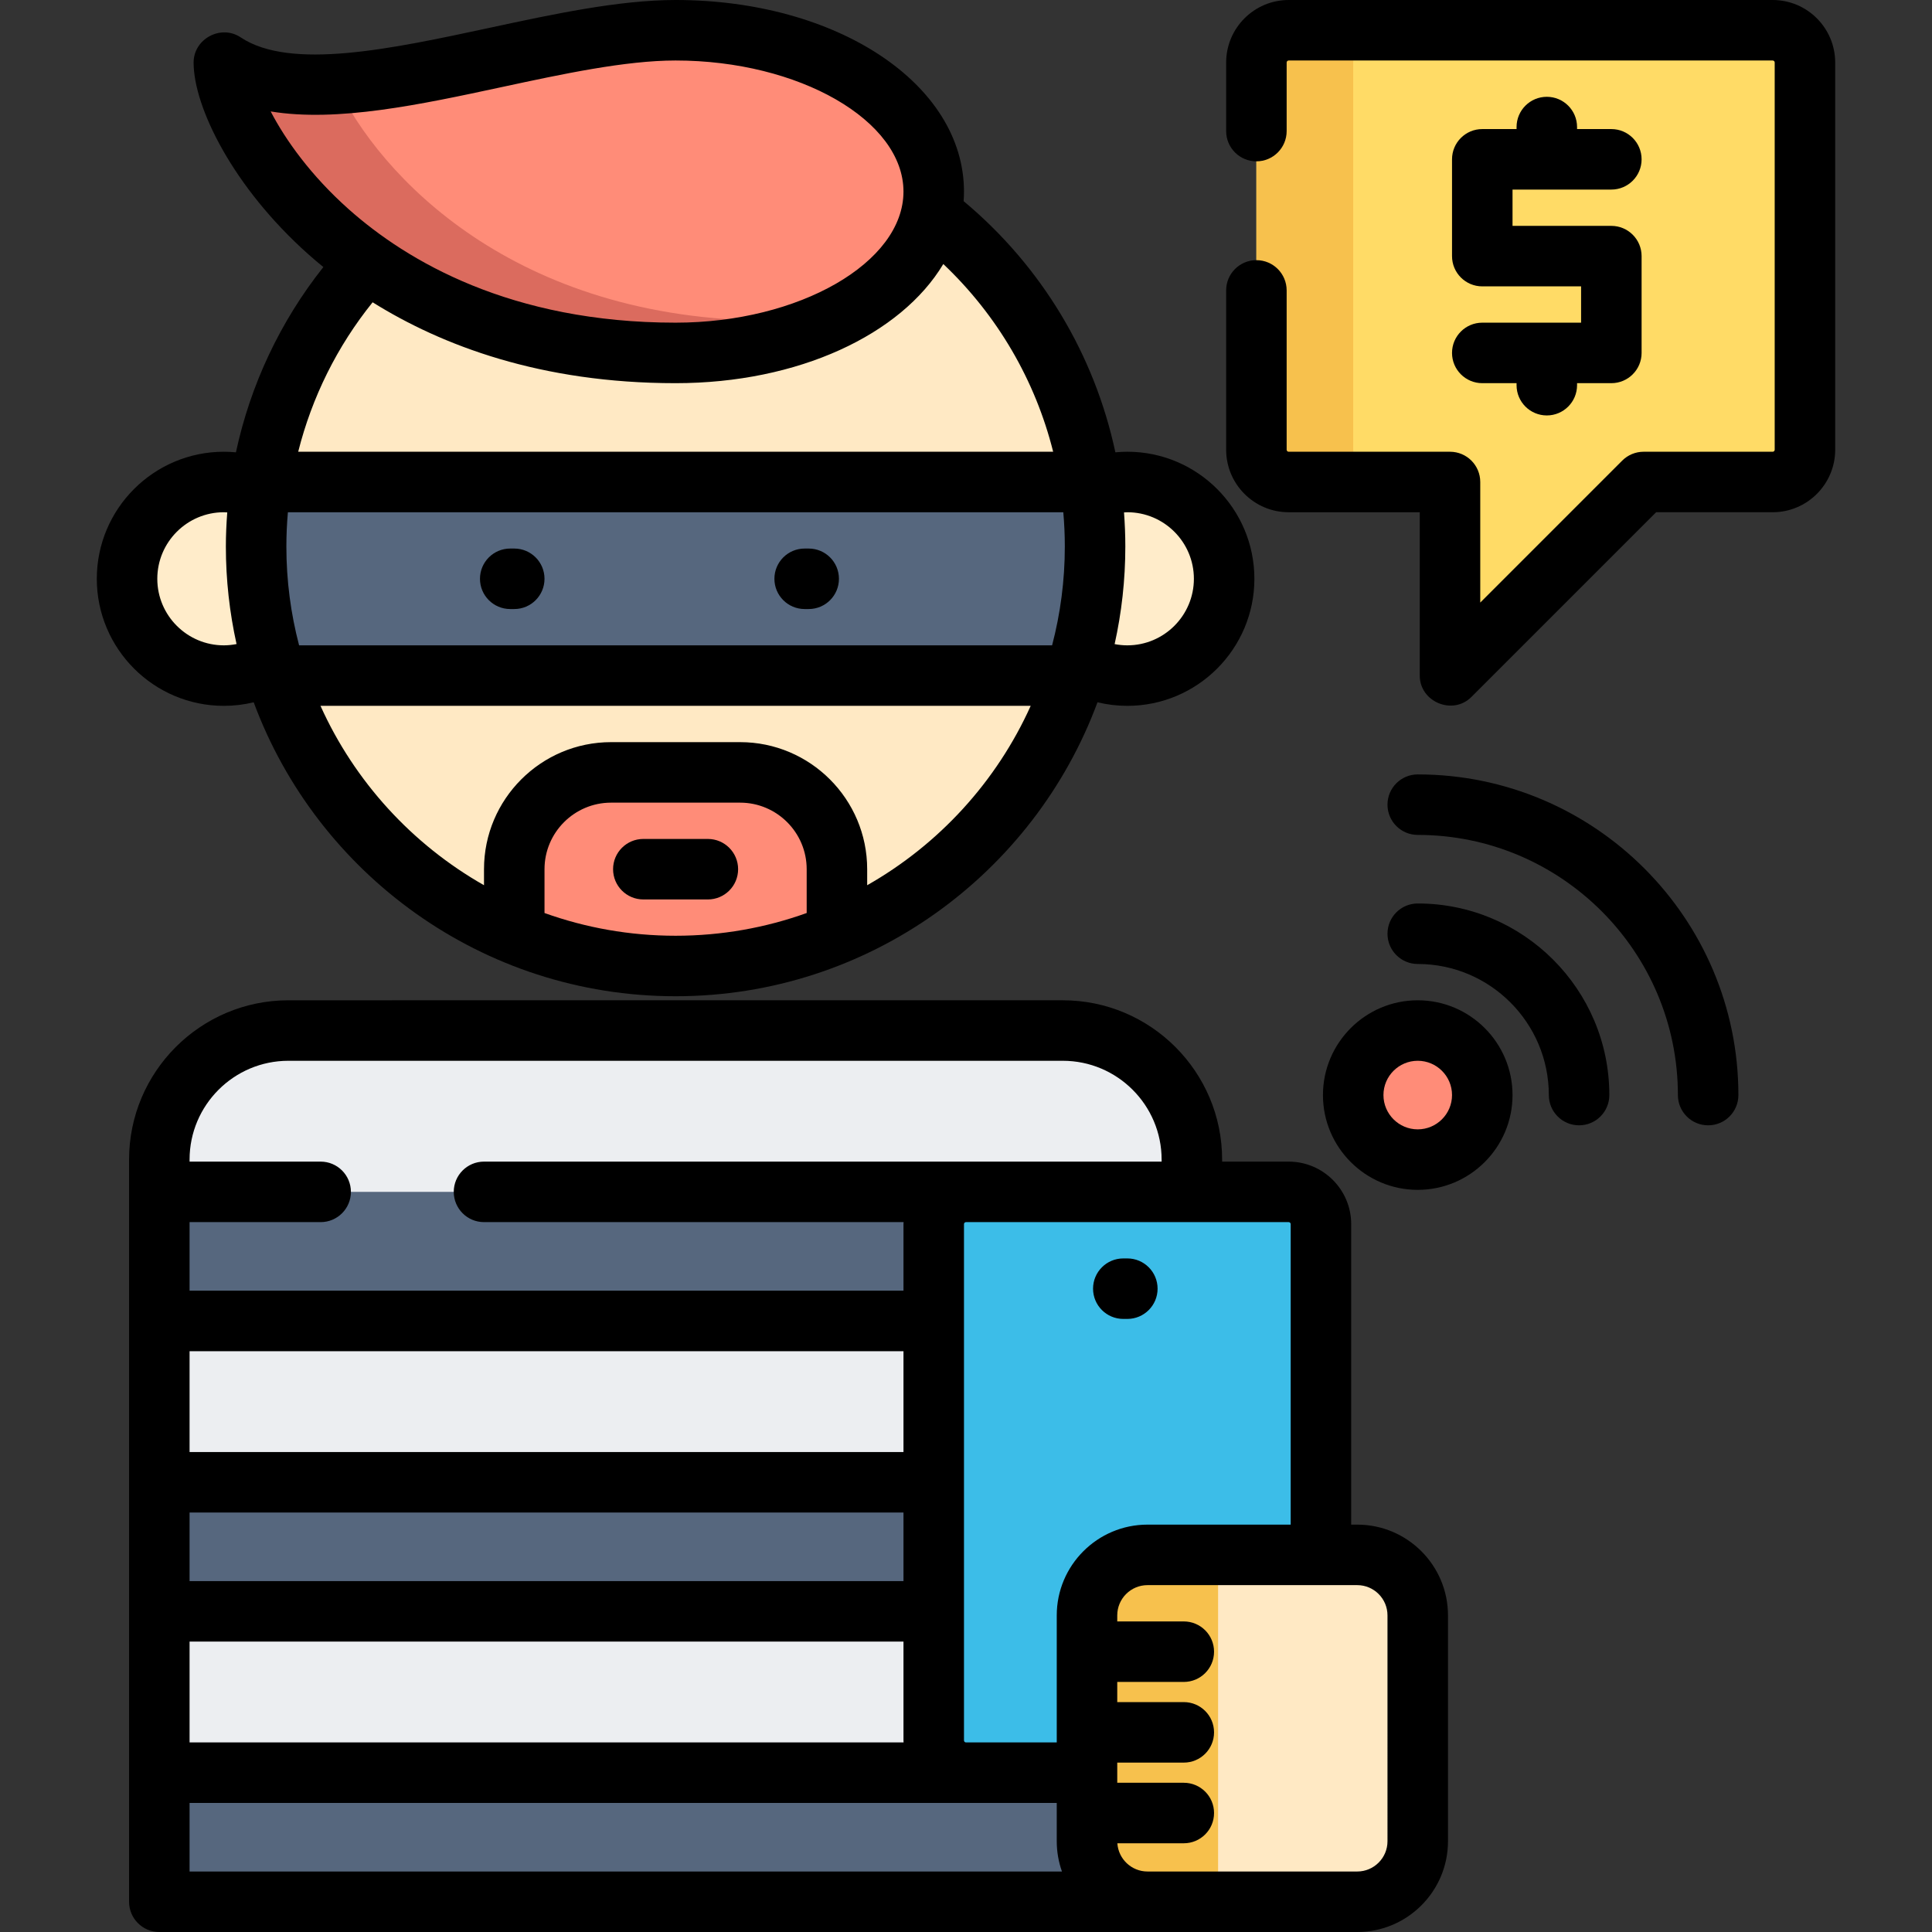 <?xml version="1.0" encoding="iso-8859-1"?>
<!-- Generator: Adobe Illustrator 19.0.0, SVG Export Plug-In . SVG Version: 6.00 Build 0)  -->
<svg version="1.1" id="Layer_1" xmlns="http://www.w3.org/2000/svg" xmlns:xlink="http://www.w3.org/1999/xlink" x="0px" y="0px"
	 viewBox="0 0 512 512" style="enable-background:new 0 0 512 512;" xml:space="preserve">
<rect x="0" y="0" width="512" height="512" fill="#333333" stroke="none"/>
<g>
	<circle style="fill:#FFECCA;" cx="298.756" cy="153.386" r="25.653"/>
	<circle style="fill:#FFECCA;" cx="59.324" cy="153.386" r="25.653"/>
</g>
<path id="SVGCleanerId_0" style="fill:#56677E;" d="M288.895,127.733H69.184c-0.86,5.575-1.309,11.286-1.309,17.102
	c0,11.935,1.889,23.428,5.37,34.205h211.59c3.481-10.777,5.37-22.269,5.37-34.205C290.205,139.019,289.756,133.308,288.895,127.733z
	"/>
<circle style="fill:#FFE9C4;" cx="179.04" cy="144.835" r="111.165"/>
<g>
	<path id="SVGCleanerId_0_1_" style="fill:#56677E;" d="M288.895,127.733H69.184c-0.86,5.575-1.309,11.286-1.309,17.102
		c0,11.935,1.889,23.428,5.37,34.205h211.59c3.481-10.777,5.37-22.269,5.37-34.205C290.205,139.019,289.756,133.308,288.895,127.733
		z"/>
</g>
<g>
	<path style="fill:#FF8C78;" d="M196.142,204.693h-34.205c-14.109,0-25.653,11.544-25.653,25.653v17.128
		c13.162,5.489,27.604,8.525,42.756,8.525s29.593-3.037,42.756-8.525v-17.128C221.795,216.237,210.251,204.693,196.142,204.693z"/>
	<path style="fill:#FF8C78;" d="M59.324,16.568C84.977,33.67,141.259,8.017,179.04,8.017s68.409,19.143,68.409,42.756
		s-30.628,42.756-68.409,42.756C93.528,93.528,59.324,33.67,59.324,16.568z"/>
</g>
<path style="fill:#DB6B5E;" d="M204.693,84.977c-68.706,0-104.284-38.638-115.617-62.698c-11.767,0.681-22.116-0.621-29.753-5.711
	c0,17.102,34.205,76.96,119.716,76.96c16.882,0,32.324-3.83,44.255-10.164C217.378,84.407,211.144,84.977,204.693,84.977z"/>
<path style="fill:#ECEEF1;" d="M315.858,503.983H42.221V307.307c0-18.891,15.314-34.205,34.205-34.205h205.228
	c18.891,0,34.205,15.314,34.205,34.205V503.983z"/>
<g>
	<rect x="42.221" y="315.858" style="fill:#56677E;" width="273.637" height="34.205"/>
	<rect x="42.221" y="392.818" style="fill:#56677E;" width="273.637" height="34.205"/>
	<rect x="42.221" y="469.779" style="fill:#56677E;" width="273.637" height="34.205"/>
</g>
<path style="fill:#FFDB66;" d="M332.96,16.568v102.614c0,4.722,3.829,8.551,8.551,8.551h42.756v51.307l51.307-51.307h34.205
	c4.722,0,8.551-3.829,8.551-8.551V16.568c0-4.722-3.829-8.551-8.551-8.551H341.511C336.789,8.017,332.96,11.845,332.96,16.568z"/>
<path style="fill:#F7C14D;" d="M358.614,119.182V16.568c0-4.722,3.829-8.551,8.551-8.551h-25.653c-4.722,0-8.551,3.829-8.551,8.551
	v102.614c0,4.722,3.829,8.551,8.551,8.551h25.653C362.443,127.733,358.614,123.904,358.614,119.182z"/>
<path style="fill:#3CBDE8;" d="M341.511,469.779H256c-4.722,0-8.551-3.829-8.551-8.551V324.409c0-4.722,3.829-8.551,8.551-8.551
	h85.511c4.722,0,8.551,3.829,8.551,8.551v136.818C350.063,465.95,346.234,469.779,341.511,469.779z"/>
<circle style="fill:#FF8C78;" cx="375.716" cy="290.205" r="17.102"/>
<path style="fill:#FFE9C4;" d="M288.067,487.95v-59.858c0-8.855,7.179-16.033,16.033-16.033h55.582
	c8.855,0,16.033,7.179,16.033,16.033v59.858c0,8.855-7.179,16.033-16.033,16.033H304.1
	C295.246,503.983,288.067,496.805,288.067,487.95z"/>
<path style="fill:#F7C14D;" d="M304.1,412.058c-8.855,0-16.033,7.179-16.033,16.033v59.858c0,8.855,7.179,16.033,16.033,16.033
	h18.706v-91.925H304.1z"/>
<path d="M59.324,187.056c2.699,0,5.34-0.322,7.909-0.941c16.828,45.431,60.596,77.901,111.807,77.901s94.979-32.469,111.807-77.901
	c2.577,0.622,5.223,0.941,7.909,0.941c18.566,0,33.67-15.105,33.67-33.67s-15.105-33.67-33.67-33.67
	c-1.059,0-2.119,0.055-3.171,0.154c-5.51-25.832-19.496-49.27-40.212-66.563c0.059-0.839,0.093-1.684,0.093-2.534
	C255.466,22.301,221.895,0,179.04,0c-15.009,0-32.474,3.755-49.365,7.386c-25.9,5.568-52.684,11.326-65.905,2.512
	c-5.231-3.49-12.463,0.395-12.463,6.67c0,11.822,10.47,33.097,30.482,50.885c1.231,1.095,2.538,2.205,3.906,3.321
	c-11.436,14.407-19.343,31.25-23.171,49.099c-1.062-0.1-2.13-0.156-3.199-0.156c-18.566,0-33.67,15.105-33.67,33.67
	S40.758,187.056,59.324,187.056z M282.188,144.835c0,9.046-1.175,17.822-3.372,26.188H79.264
	c-2.198-8.366-3.372-17.142-3.372-26.188c0-3.042,0.138-6.073,0.405-9.086h205.489C282.049,138.755,282.188,141.786,282.188,144.835
	z M144.301,241.958v-11.611c0-9.725,7.912-17.637,17.637-17.637h34.205c9.725,0,17.637,7.912,17.637,17.637v11.611
	c-10.86,3.896-22.555,6.025-34.739,6.025C166.855,247.983,155.161,245.854,144.301,241.958z M229.812,234.594v-4.248
	c0-18.566-15.105-33.67-33.67-33.67h-34.205c-18.566,0-33.67,15.105-33.67,33.67v4.248c-19.023-10.803-34.295-27.474-43.333-47.538
	h188.211C264.108,207.121,248.835,223.791,229.812,234.594z M298.756,135.749c9.725,0,17.637,7.912,17.637,17.637
	c0,9.725-7.912,17.637-17.637,17.637c-1.142,0-2.266-0.113-3.369-0.326c1.85-8.33,2.835-16.983,2.835-25.862
	c0-3.031-0.123-6.046-0.348-9.041C298.167,135.779,298.461,135.749,298.756,135.749z M71.732,29.531
	c17.675,2.913,39.765-1.837,61.313-6.47c16.071-3.456,32.689-7.028,45.994-7.028c32.736,0,60.392,15.908,60.392,34.739
	s-27.657,34.739-60.392,34.739c-43.641,0-71.181-16.337-86.599-30.041C82.389,46.534,75.669,37.091,71.732,29.531z M179.04,101.545
	c32.573,0,59.765-12.891,70.946-31.574c14.363,13.605,24.386,30.856,29.112,49.745H79.025c3.619-14.4,10.319-27.948,19.724-39.606
	C117.103,91.566,143.329,101.545,179.04,101.545z M59.324,135.749c0.301,0,0.601,0.03,0.901,0.045
	c-0.23,3.001-0.367,6.016-0.367,9.041c0,8.874,0.983,17.522,2.831,25.848c-1.1,0.212-2.22,0.34-3.366,0.34
	c-9.725,0-17.637-7.912-17.637-17.637C41.687,143.661,49.599,135.749,59.324,135.749z"/>
<path d="M135.215,161.403h1.069c4.427,0,8.017-3.589,8.017-8.017c0-4.427-3.589-8.017-8.017-8.017h-1.069
	c-4.427,0-8.017,3.589-8.017,8.017C127.198,157.814,130.788,161.403,135.215,161.403z"/>
<path d="M213.244,161.403h1.069c4.427,0,8.017-3.589,8.017-8.017c0-4.427-3.589-8.017-8.017-8.017h-1.069
	c-4.427,0-8.017,3.589-8.017,8.017C205.228,157.814,208.817,161.403,213.244,161.403z"/>
<path d="M187.591,222.33h-17.102c-4.427,0-8.017,3.589-8.017,8.017s3.589,8.017,8.017,8.017h17.102c4.427,0,8.017-3.589,8.017-8.017
	S192.018,222.33,187.591,222.33z"/>
<path d="M469.779,0H341.511c-9.136,0-16.568,7.432-16.568,16.568v18.171c0,4.427,3.589,8.017,8.017,8.017
	c4.427,0,8.017-3.589,8.017-8.017V16.568c0-0.295,0.239-0.534,0.534-0.534h128.267c0.295,0,0.534,0.239,0.534,0.534v102.614
	c0,0.295-0.239,0.534-0.534,0.534h-34.205c-2.126,0-4.165,0.844-5.668,2.348l-37.622,37.622v-31.953
	c0-4.427-3.589-8.017-8.017-8.017h-42.756c-0.295,0-0.534-0.239-0.534-0.534V76.96c0-4.427-3.589-8.017-8.017-8.017
	c-4.427,0-8.017,3.589-8.017,8.017v42.221c0,9.136,7.432,16.568,16.568,16.568h34.739v43.29c0,6.973,8.735,10.621,13.685,5.668
	l48.959-48.959h30.885c9.136,0,16.568-7.432,16.568-16.568V16.568C486.347,7.432,478.915,0,469.779,0z"/>
<path d="M392.818,85.511c-4.427,0-8.017,3.589-8.017,8.017c0,4.427,3.589,8.017,8.017,8.017h9.086v0.534
	c0,4.427,3.589,8.017,8.017,8.017c4.427,0,8.017-3.589,8.017-8.017v-0.534h9.086c4.427,0,8.017-3.589,8.017-8.017V67.875
	c0-4.427-3.589-8.017-8.017-8.017h-26.188v-9.62h26.188c4.427,0,8.017-3.589,8.017-8.017s-3.589-8.017-8.017-8.017h-9.086V33.67
	c0-4.427-3.589-8.017-8.017-8.017c-4.427,0-8.017,3.589-8.017,8.017v0.534h-9.086c-4.427,0-8.017,3.589-8.017,8.017v25.653
	c0,4.427,3.589,8.017,8.017,8.017h26.188v9.62H392.818z"/>
<path d="M375.716,265.086c-13.851,0-25.119,11.268-25.119,25.119c0,13.851,11.268,25.119,25.119,25.119
	c13.851,0,25.119-11.268,25.119-25.119C400.835,276.354,389.567,265.086,375.716,265.086z M375.716,299.29
	c-5.01,0-9.086-4.076-9.086-9.086s4.076-9.086,9.086-9.086s9.086,4.076,9.086,9.086S380.726,299.29,375.716,299.29z"/>
<path d="M375.716,205.228c-4.427,0-8.017,3.589-8.017,8.017s3.589,8.017,8.017,8.017c38.015,0,68.944,30.928,68.944,68.944
	c0,4.427,3.589,8.017,8.017,8.017c4.427,0,8.017-3.589,8.017-8.017C460.693,243.349,422.572,205.228,375.716,205.228z"/>
<path d="M375.716,239.432c-4.427,0-8.017,3.589-8.017,8.017s3.589,8.017,8.017,8.017c19.155,0,34.739,15.584,34.739,34.739
	c0,4.427,3.589,8.017,8.017,8.017c4.427,0,8.017-3.589,8.017-8.017C426.489,262.209,403.711,239.432,375.716,239.432z"/>
<path d="M298.756,333.495h-1.069c-4.427,0-8.017,3.589-8.017,8.017c0,4.427,3.589,8.017,8.017,8.017h1.069
	c4.427,0,8.017-3.589,8.017-8.017C306.772,337.084,303.183,333.495,298.756,333.495z"/>
<path d="M359.683,404.042h-1.603v-79.633c0-9.136-7.432-16.568-16.568-16.568h-17.637v-0.534c0-23.28-18.941-42.221-42.221-42.221
	H76.426c-23.28,0-42.221,18.941-42.221,42.221v196.676c0,4.427,3.589,8.017,8.017,8.017h317.461c13.262,0,24.05-10.788,24.05-24.05
	v-59.858C383.733,414.83,372.944,404.042,359.683,404.042z M342.046,324.409v79.633H304.1c-13.262,0-24.05,10.788-24.05,24.05v33.67
	H256c-0.295,0-0.534-0.239-0.534-0.534V324.409c0-0.295,0.239-0.534,0.534-0.534h85.511
	C341.807,323.875,342.046,324.114,342.046,324.409z M50.238,400.835h189.194v18.171H50.238V400.835z M239.432,384.802H50.238
	v-26.722h189.194V384.802z M50.238,435.04h189.194v26.188c0,0.181,0.021,0.356,0.027,0.534H50.238V435.04z M76.426,281.119h205.228
	c14.44,0,26.188,11.748,26.188,26.188v0.534H128.267c-4.427,0-8.017,3.589-8.017,8.017c0,4.427,3.589,8.017,8.017,8.017h111.192
	c-0.005,0.178-0.027,0.354-0.027,0.534v17.637H50.238v-18.171h34.739c4.427,0,8.017-3.589,8.017-8.017
	c0-4.427-3.589-8.017-8.017-8.017H50.238v-0.534C50.238,292.867,61.986,281.119,76.426,281.119z M50.238,477.795H256h24.05v10.155
	c0,2.81,0.49,5.508,1.379,8.017H50.238V477.795z M367.699,487.95c0,4.421-3.596,8.017-8.017,8.017h-43.825H304.1
	c-4.24,0-7.713-3.311-7.99-7.482h17.61c4.427,0,8.017-3.589,8.017-8.017s-3.589-8.017-8.017-8.017h-17.637v-5.344h17.637
	c4.427,0,8.017-3.589,8.017-8.017s-3.589-8.017-8.017-8.017h-17.637v-5.344h17.637c4.427,0,8.017-3.589,8.017-8.017
	c0-4.427-3.589-8.017-8.017-8.017h-17.637v-1.603c0-4.421,3.596-8.017,8.017-8.017h55.582c4.421,0,8.017,3.596,8.017,8.017V487.95z"
	/>
<g>
</g>
<g>
</g>
<g>
</g>
<g>
</g>
<g>
</g>
<g>
</g>
<g>
</g>
<g>
</g>
<g>
</g>
<g>
</g>
<g>
</g>
<g>
</g>
<g>
</g>
<g>
</g>
<g>
</g>
</svg>
